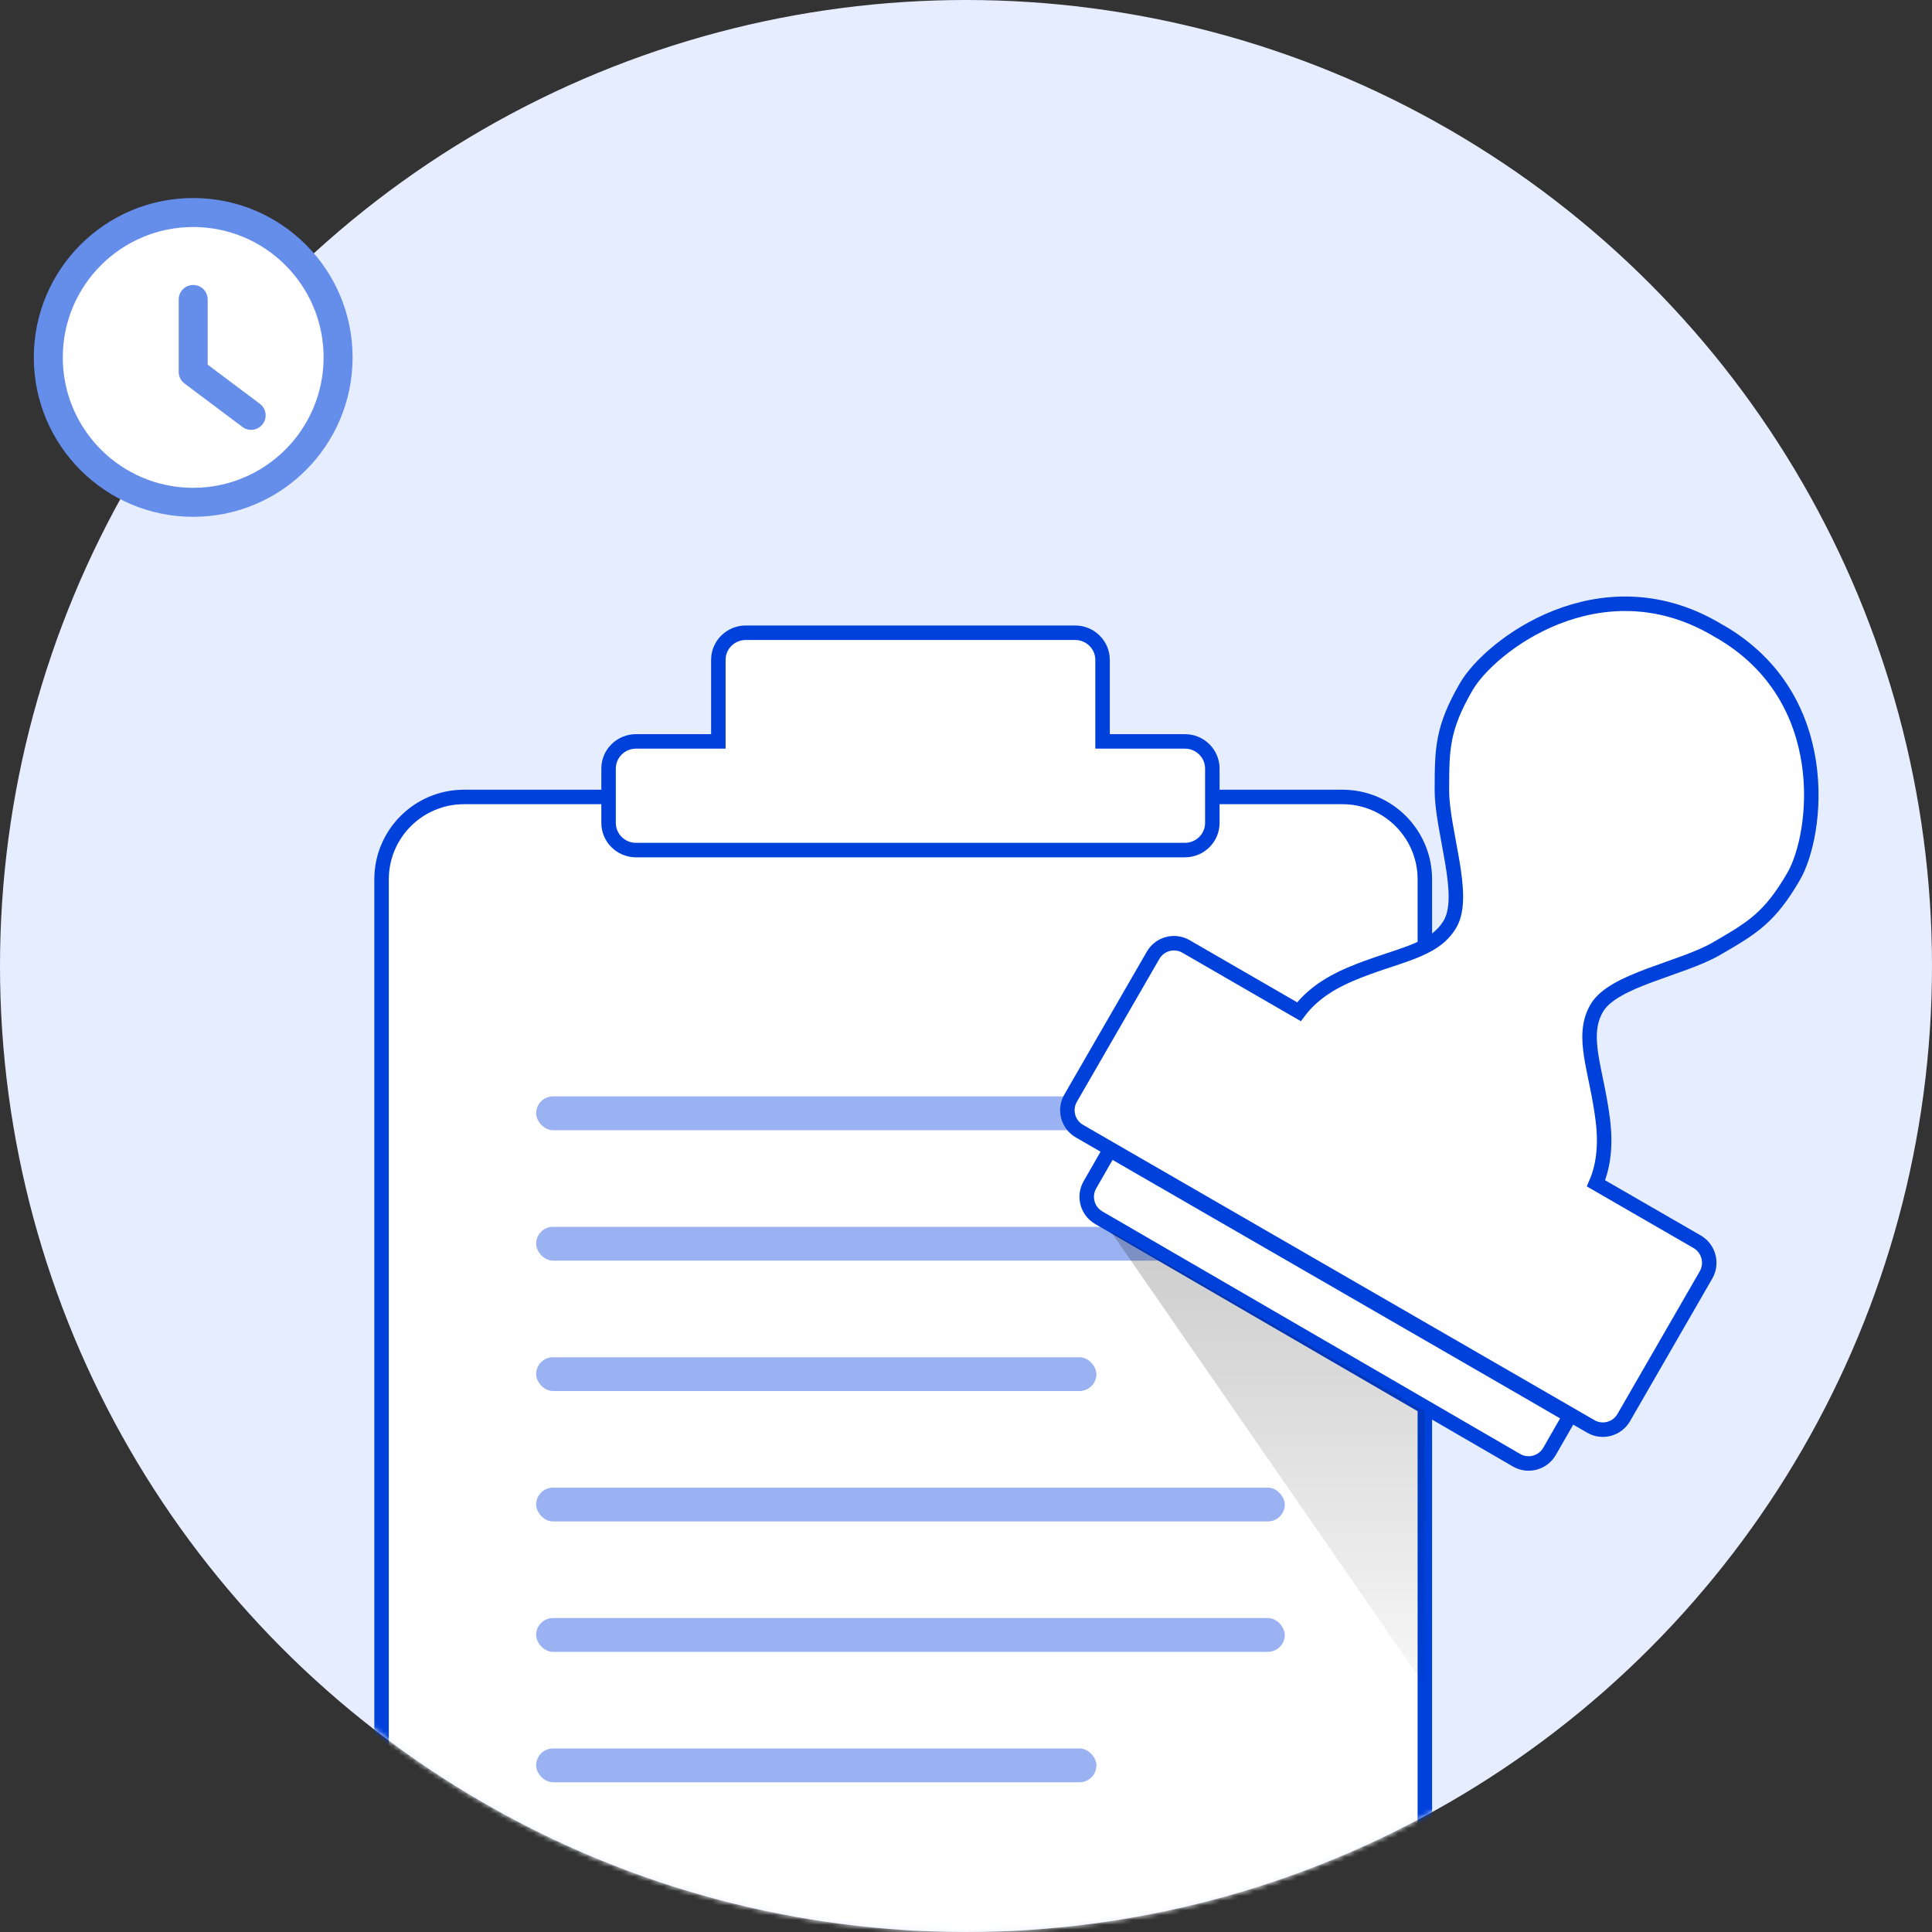 <?xml version="1.0" encoding="UTF-8"?>
<svg viewBox="0 0 400 400" version="1.1" xmlns="http://www.w3.org/2000/svg" xmlns:xlink="http://www.w3.org/1999/xlink">
    <rect x="0" y="0" width="400" height="400" fill="#333333" stroke="none"/>
    <!-- Generator: Sketch 57 (83077) - https://sketch.com -->
    <title>hakemus odottaa hyväksyntää</title>
    <desc>Created with Sketch.</desc>
    <defs>
        <circle id="path-1" cx="200" cy="200" r="200"></circle>
        <path d="M229.791,238.095 L316.042,287.891 L325.046,293.117 L320.817,300.486 C319.442,302.881 316.386,303.707 313.991,302.332 C313.984,302.328 313.978,302.324 313.971,302.32 L227.483,252.11 C225.103,250.728 224.287,247.683 225.657,245.296 L229.791,238.095 Z M355.048,130.146 C355.223,130.247 355.394,130.351 355.561,130.458 C355.737,130.549 355.912,130.645 356.088,130.746 C379.88,144.483 376.368,172.757 371.381,181.394 C366.395,190.03 362.728,192.155 355.393,196.406 C348.059,200.656 333.989,202.836 330.577,208.745 C327.166,214.654 330.557,221.46 331.849,231.903 C332.481,237.015 332.009,241.381 330.433,245 L351.368,257.087 C352.298,257.624 352.99,258.414 353.407,259.321 L353.423,259.355 C354.078,260.78 354.057,262.49 353.217,263.952 L336.181,293.491 C334.805,295.885 331.748,296.706 329.355,295.326 C329.354,295.326 329.353,295.325 329.354,295.32 L314.129,286.521 L223.488,234.19 C221.097,232.81 220.277,229.752 221.658,227.36 L238.714,197.819 L238.767,197.73 L238.852,197.59 C240.278,195.348 243.233,194.609 245.559,195.951 C245.56,195.951 245.561,195.952 245.56,195.957 L268.943,209.47 L269.194,209.14 C271.539,206.125 274.995,203.65 279.563,201.716 C289.253,197.613 296.843,197.147 300.254,191.238 C303.666,185.329 298.519,172.054 298.532,163.577 C298.546,155.1 298.553,150.861 303.539,142.225 C308.525,133.589 331.255,116.409 355.048,130.146 Z" id="path-3"></path>
        <linearGradient x1="50%" y1="0%" x2="50%" y2="100%" id="linearGradient-5">
            <stop stop-color="#000000" offset="0%"></stop>
            <stop stop-color="#000000" stop-opacity="0.152" offset="100%"></stop>
        </linearGradient>
    </defs>
    <g id="hakemus-odottaa-hyväksyntää" stroke="none" stroke-width="1" fill="none" fill-rule="evenodd">
        <g id="Combined-Shape">
            <mask id="mask-2" fill="white">
                <use xlink:href="#path-1"></use>
            </mask>
            <use id="Mask" fill="#E5EDFF" xlink:href="#path-1"></use>
            <path d="M96.053,165 C86.639,165.01 79.01,172.633 79,182.04 L79,397.88 C79.01,407.287 86.639,414.91 96.053,414.92 L277.947,414.92 C287.361,414.91 294.99,407.287 295,397.88 L295,182.04 C294.99,172.633 287.361,165.01 277.947,165 L96.053,165 Z" stroke="#0041DC" stroke-width="3" fill="#FFFFFF" fill-rule="nonzero" mask="url(#mask-2)"></path>
        </g>
        <path d="M126,159.125 C126,156.018 128.544,153.5 131.682,153.5 L148.727,153.5 L148.727,136.625 C148.727,133.518 151.271,131 154.409,131 L222.591,131 C225.729,131 228.273,133.518 228.273,136.625 L228.273,153.5 L245.318,153.5 C248.456,153.5 251,156.018 251,159.125 L251,170.375 C251,173.482 248.456,176 245.318,176 L131.682,176 C128.544,176 126,173.482 126,170.375 L126,159.125 Z" id="Path" stroke="#0041DC" stroke-width="3" fill="#FFFFFF" fill-rule="nonzero"></path>
        <rect id="Rectangle" fill="#9AB2F1" x="111" y="227" width="155" height="7" rx="3.5"></rect>
        <rect id="Rectangle-Copy-9" fill="#9AB2F1" x="111" y="308" width="155" height="7" rx="3.5"></rect>
        <rect id="Rectangle-Copy-7" fill="#9AB2F1" x="111" y="254" width="155" height="7" rx="3.5"></rect>
        <rect id="Rectangle-Copy-10" fill="#9AB2F1" x="111" y="335" width="155" height="7" rx="3.5"></rect>
        <rect id="Rectangle-Copy-8" fill="#9AB2F1" x="111" y="281" width="116" height="7" rx="3.5"></rect>
        <rect id="Rectangle-Copy-11" fill="#9AB2F1" x="111" y="362" width="116" height="7" rx="3.5"></rect>
        <mask id="mask-4" fill="white">
            <use xlink:href="#path-3"></use>
        </mask>
        <use id="Combined-Shape" stroke="#0041DC" stroke-width="3" fill="#FFFFFF" xlink:href="#path-3"></use>
        <polygon id="Path-3" fill="url(#linearGradient-5)" opacity="0.2" points="230 255 295 349 295 292.198"></polygon>
        <g id="Group-3" transform="translate(7, 41)" fill-rule="nonzero">
            <path d="M0,33 C0,51.225 14.775,66 33,66 C51.225,66 66,51.225 66,33 C66,14.775 51.225,0 33,0 C14.775,0 0,14.775 0,33 Z" id="Path" fill="#658DEA"></path>
            <path d="M33,60 C18.088,60 6,47.912 6,33 C6,18.088 18.088,6 33,6 C47.912,6 60,18.088 60,33 C59.984,47.905 47.905,59.984 33,60 Z" id="Path" fill="#FFFFFF"></path>
            <path d="M46.8,42.6 C47.657,43.243 48.107,44.295 47.978,45.359 C47.85,46.423 47.164,47.338 46.178,47.759 C45.193,48.18 44.057,48.043 43.2,47.4 L31.2,38.4 C30.445,37.833 30,36.944 30,36 L30,21 C30,19.343 31.343,18 33,18 C34.657,18 36,19.343 36,21 L36,34.5 L46.8,42.6 Z" id="Path" fill="#658DEA"></path>
        </g>
    </g>
</svg>